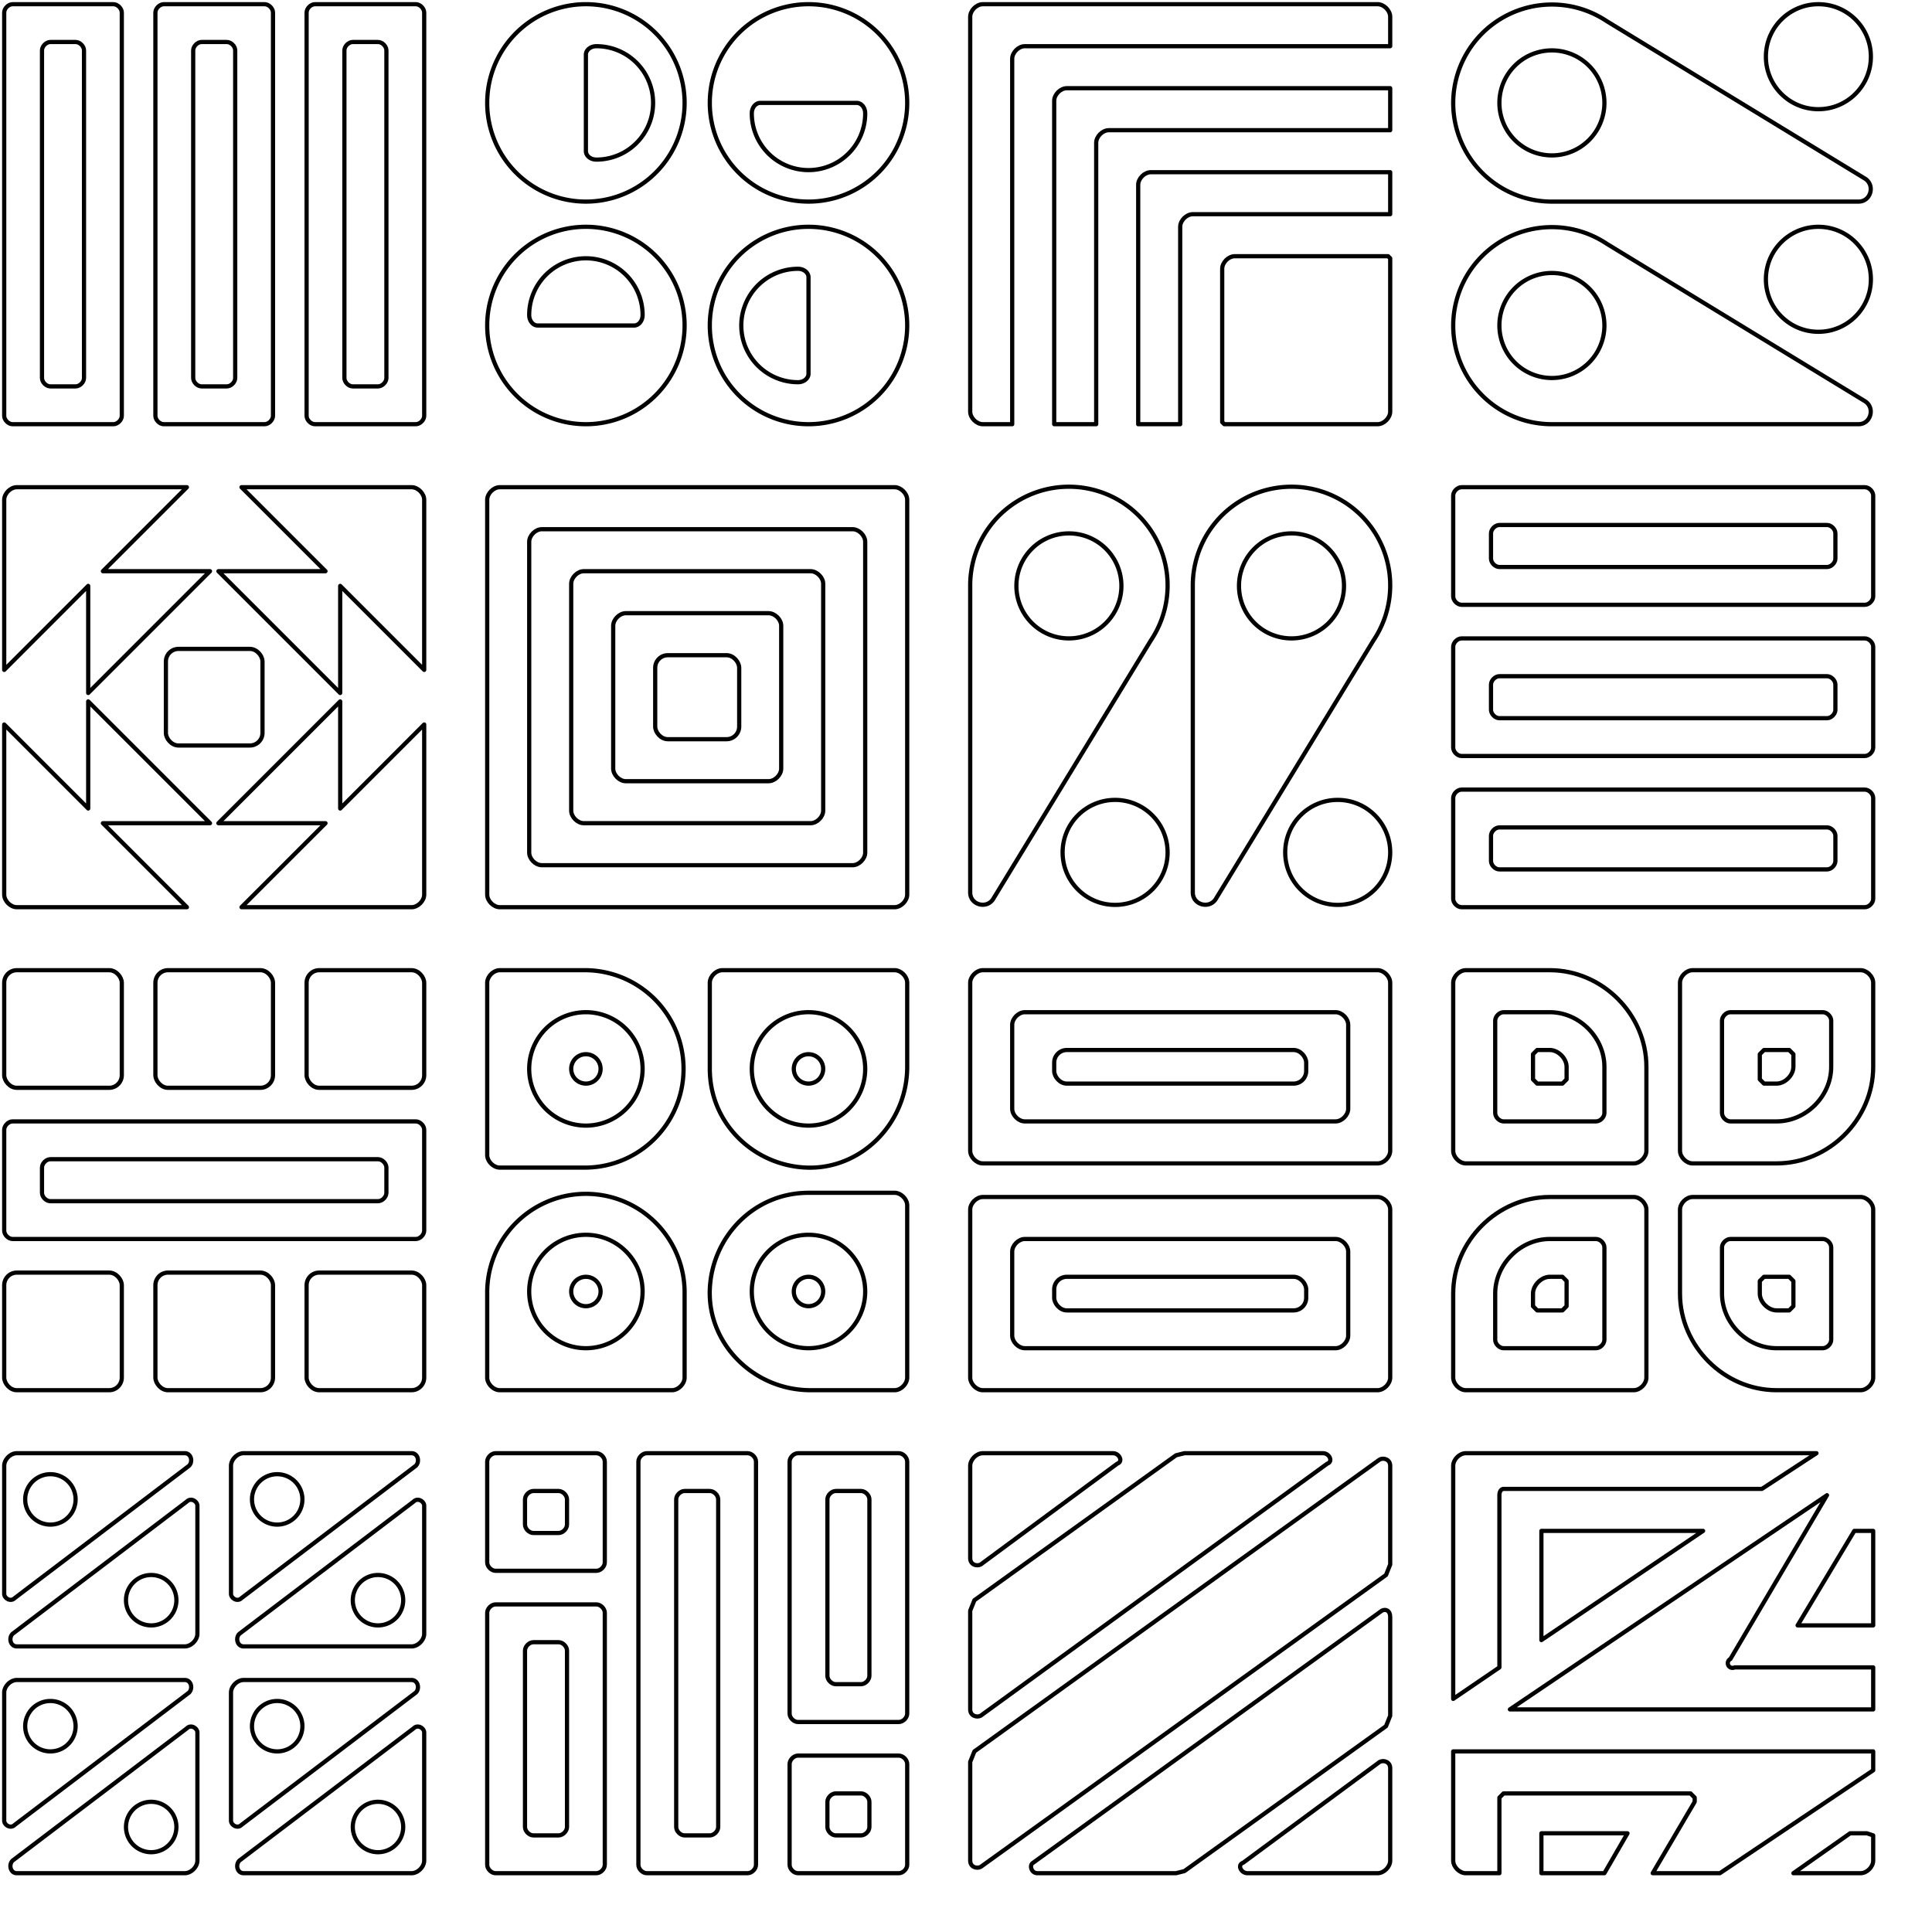 <svg xmlns="http://www.w3.org/2000/svg" height="220" width="220" viewBox="0 0 920 920" overflow="visible">
	<defs>
		<symbol id="asset-1" height="200" width="200" viewBox="0 0 200 200" overflow="visible">
			<path d="M52 0H4C2 0 0 2 0 4v192c0 2 2 4 4 4h48c2 0 4-2 4-4V4c0-2-2-4-4-4ZM38 178c0 2-2 4-4 4H22c-2 0-4-2-4-4V22c0-2 2-4 4-4h12c2 0 4 2 4 4v156ZM196 0h-48c-2 0-4 2-4 4v192c0 2 2 4 4 4h48c2 0 4-2 4-4V4c0-2-2-4-4-4Zm-14 178c0 2-2 4-4 4h-12c-2 0-4-2-4-4V22c0-2 2-4 4-4h12c2 0 4 2 4 4v156ZM124 0H76c-2 0-4 2-4 4v192c0 2 2 4 4 4h48c2 0 4-2 4-4V4c0-2-2-4-4-4Zm-14 178c0 2-2 4-4 4H94c-2 0-4-2-4-4V22c0-2 2-4 4-4h12c2 0 4 2 4 4v156Z" />
		</symbol>
		<symbol id="asset-2" height="200" width="200" viewBox="0 0 200 200" overflow="visible">
			<path d="M0 6v188c0 3 3 6 6 6h188c3 0 6-3 6-6V6c0-3-3-6-6-6H6C3 0 0 3 0 6Zm174 174H26c-3 0-6-3-6-6V26c0-3 3-6 6-6h148c3 0 6 3 6 6v148c0 3-3 6-6 6Z"/>
			<path d="M40 46v108c0 3 3 6 6 6h108c3 0 6-3 6-6V46c0-3-3-6-6-6H46c-3 0-6 3-6 6Zm94 94H66c-3 0-6-3-6-6V66c0-3 3-6 6-6h68c3 0 6 3 6 6v68c0 3-3 6-6 6Z"/>
			<rect width="40" height="40" x="80" y="80" rx="6" ry="6"/>
		</symbol>
		<symbol id="asset-3" height="200" width="200" viewBox="0 0 200 200" overflow="visible">
			<path d="M194 0H6C3 0 0 3 0 6v188c0 3 3 6 6 6h14V26c0-3 3-6 6-6h174V6c0-3-3-6-6-6Z" />
			<path d="M200 40H46c-3 0-6 3-6 6v154h20V66c0-3 3-6 6-6h134V40Z" />
			<path d="M126 120h73l1 1v73c0 3-3 6-6 6h-73l-1-1v-73c0-3 3-6 6-6Z" />
			<path d="M200 80H86c-3 0-6 3-6 6v114h20v-94c0-3 3-6 6-6h94V80Z" />
		</symbol>
		<symbol id="asset-4" height="200" width="200" viewBox="0 0 200 200" overflow="visible">
			<circle cx="173.9" cy="131" r="25"/>
			<path d="M196 189 73 114a47 47 0 0 0-73 39c0 26 21 47 47 47h146c6 0 8-8 3-11ZM47 178a25 25 0 1 1 0-50 25 25 0 0 1 0 50Z"/>
			<circle cx="173.9" cy="25" r="25"/>
			<path d="M196 83 73 8A47 47 0 0 0 0 47c0 26 21 47 47 47h146c6 0 8-8 3-11ZM47 72a25 25 0 1 1 0-50 25 25 0 0 1 0 50Z"/>
		</symbol>
		<symbol id="asset-5" height="200" width="200" viewBox="0 0 200 200" overflow="visible">
			<path d="M194 0h-81l40 40h-51l58 58V47l40 40V6c0-3-3-6-6-6ZM87 0H6C3 0 0 3 0 6v81l40-40v51l58-58H47L87 0Zm73 102-58 58h51l-40 40h81c3 0 6-3 6-6v-81l-40 40v-51Zm-120 0v51L0 113v81c0 3 3 6 6 6h81l-40-40h51l-58-58Z"/>
			<rect width="46" height="46" x="77" y="77" rx="6" ry="6"/>
		</symbol>
		<symbol id="asset-6" height="200" width="200" viewBox="0 0 200 200" overflow="visible">
			<path d="M0 47a47 47 0 1 0 94 0 47 47 0 0 0-94 0Zm52-27a27 27 0 0 1 0 54c-3 0-5-2-5-4V24c0-2 2-4 5-4ZM153 0a47 47 0 1 0 0 94 47 47 0 0 0 0-94Zm27 52a27 27 0 0 1-54 0c0-3 2-5 4-5h46c2 0 4 2 4 5Zm20 101a47 47 0 1 0-94 0 47 47 0 0 0 94 0Zm-52 27a27 27 0 0 1 0-54c3 0 5 2 5 4v46c0 2-2 4-5 4ZM47 200a47 47 0 1 0 0-94 47 47 0 0 0 0 94Zm-27-52a27 27 0 0 1 54 0c0 3-2 5-4 5H24c-2 0-4-2-4-5Z"/>
		</symbol>
		<symbol id="asset-7" height="200" width="200" viewBox="0 0 200 200" overflow="visible">
			<path d="M52 0H4C2 0 0 2 0 4v48c0 2 2 4 4 4h48c2 0 4-2 4-4V4c0-2-2-4-4-4ZM38 34c0 2-2 4-4 4H22c-2 0-4-2-4-4V22c0-2 2-4 4-4h12c2 0 4 2 4 4v12Zm158 110h-48c-2 0-4 2-4 4v48c0 2 2 4 4 4h48c2 0 4-2 4-4v-48c0-2-2-4-4-4Zm-14 34c0 2-2 4-4 4h-12c-2 0-4-2-4-4v-12c0-2 2-4 4-4h12c2 0 4 2 4 4v12ZM52 72H4c-2 0-4 2-4 4v120c0 2 2 4 4 4h48c2 0 4-2 4-4V76c0-2-2-4-4-4ZM38 178c0 2-2 4-4 4H22c-2 0-4-2-4-4V94c0-2 2-4 4-4h12c2 0 4 2 4 4v84ZM196 0h-48c-2 0-4 2-4 4v120c0 2 2 4 4 4h48c2 0 4-2 4-4V4c0-2-2-4-4-4Zm-14 106c0 2-2 4-4 4h-12c-2 0-4-2-4-4V22c0-2 2-4 4-4h12c2 0 4 2 4 4v84ZM124 0H76c-2 0-4 2-4 4v192c0 2 2 4 4 4h48c2 0 4-2 4-4V4c0-2-2-4-4-4Zm-14 178c0 2-2 4-4 4H94c-2 0-4-2-4-4V22c0-2 2-4 4-4h12c2 0 4 2 4 4v156Z" />
		</symbol>
		<symbol id="asset-8" height="200" width="200" viewBox="0 0 200 200" overflow="visible">
			<path d="M0 148v48c0 2 2 4 4 4h192c2 0 4-2 4-4v-48c0-2-2-4-4-4H4c-2 0-4 2-4 4Zm178 14c2 0 4 2 4 4v12c0 2-2 4-4 4H22c-2 0-4-2-4-4v-12c0-2 2-4 4-4h156ZM0 4v48c0 2 2 4 4 4h192c2 0 4-2 4-4V4c0-2-2-4-4-4H4C2 0 0 2 0 4Zm178 14c2 0 4 2 4 4v12c0 2-2 4-4 4H22c-2 0-4-2-4-4V22c0-2 2-4 4-4h156ZM0 76v48c0 2 2 4 4 4h192c2 0 4-2 4-4V76c0-2-2-4-4-4H4c-2 0-4 2-4 4Zm178 14c2 0 4 2 4 4v12c0 2-2 4-4 4H22c-2 0-4-2-4-4V94c0-2 2-4 4-4h156Z"/>
		</symbol>
		<symbol id="asset-9" height="200" width="200" viewBox="0 0 200 200" overflow="visible">
			<rect width="56" height="56" y="144" rx="6" ry="6"/>
			<rect width="56" height="56" rx="6" ry="6"/>
			<rect width="56" height="56" x="144" y="144" rx="6" ry="6"/>
			<rect width="56" height="56" x="144" rx="6" ry="6"/>
			<rect width="56" height="56" x="72" y="144" rx="6" ry="6"/>
			<rect width="56" height="56" x="72" rx="6" ry="6"/>
			<path d="M0 76v48c0 2 2 4 4 4h192c2 0 4-2 4-4V76c0-2-2-4-4-4H4c-2 0-4 2-4 4Zm178 14c2 0 4 2 4 4v12c0 2-2 4-4 4H22c-2 0-4-2-4-4V94c0-2 2-4 4-4h156Z" />
		</symbol>
		<symbol id="asset-10" height="200" width="200" viewBox="0 0 200 200" overflow="visible">
			<path d="M5 197 198 58l2-5V6c0-3-3-4-5-3L2 142l-2 5v47c0 3 3 4 5 3Zm195-3v-44c0-3-3-4-5-3l-65 48c-3 1-1 5 2 5h62c3 0 6-3 6-6ZM5 125 170 5c3-1 1-5-2-5h-66l-4 1L2 70l-2 5v47c0 3 3 4 5 3Zm191-50L30 195c-2 1-1 5 2 5h66l4-1 96-69 2-5V78c0-3-2-4-4-3ZM0 6v44c0 3 3 4 5 3L70 5c3-1 1-5-2-5H6C3 0 0 3 0 6Z"/>
		</symbol>
		<symbol id="asset-11" height="200" width="200" viewBox="0 0 200 200" overflow="visible">
			<path d="M194 0H6C3 0 0 3 0 6v80c0 3 3 6 6 6h188c3 0 6-3 6-6V6c0-3-3-6-6-6Zm-14 66c0 3-3 6-6 6H26c-3 0-6-3-6-6V26c0-3 3-6 6-6h148c3 0 6 3 6 6v40Z"/>
			<rect width="120" height="16" x="40" y="38" rx="6" ry="6"/>
			<path d="M194 108H6c-3 0-6 3-6 6v80c0 3 3 6 6 6h188c3 0 6-3 6-6v-80c0-3-3-6-6-6Zm-14 66c0 3-3 6-6 6H26c-3 0-6-3-6-6v-40c0-3 3-6 6-6h148c3 0 6 3 6 6v40Z"/>
			<rect width="120" height="16" x="40" y="146" rx="6" ry="6"/>
		</symbol>
		<symbol id="asset-12" height="200" width="200" viewBox="0 0 200 200" overflow="visible">
			<path d="M46 0H6C3 0 0 3 0 6v80c0 3 3 6 6 6h80c3 0 6-3 6-6V46C92 21 71 0 46 0Zm26 46v22c0 2-2 4-4 4H24c-2 0-4-2-4-4V24c0-2 2-4 4-4h22c14 0 26 12 26 26Z"/>
			<path d="M46 38h-6l-2 2v12l2 2h12l2-2v-6c0-4-4-8-8-8Zm154 8V6c0-3-3-6-6-6h-80c-3 0-6 3-6 6v80c0 3 3 6 6 6h40c25 0 46-21 46-46Zm-46 26h-22c-2 0-4-2-4-4V24c0-2 2-4 4-4h44c2 0 4 2 4 4v22c0 14-12 26-26 26Z"/>
			<path d="M162 46v-6l-2-2h-12l-2 2v12l2 2h6c4 0 8-4 8-8Zm-8 154h40c3 0 6-3 6-6v-80c0-3-3-6-6-6h-80c-3 0-6 3-6 6v40c0 25 21 46 46 46Zm-26-46v-22c0-2 2-4 4-4h44c2 0 4 2 4 4v44c0 2-2 4-4 4h-22c-14 0-26-12-26-26Z"/>
			<path d="M154 162h6l2-2v-12l-2-2h-12l-2 2v6c0 4 4 8 8 8ZM0 154v40c0 3 3 6 6 6h80c3 0 6-3 6-6v-80c0-3-3-6-6-6H46c-25 0-46 21-46 46Zm46-26h22c2 0 4 2 4 4v44c0 2-2 4-4 4H24c-2 0-4-2-4-4v-22c0-14 12-26 26-26Z"/>
			<path d="M38 154v6l2 2h12l2-2v-12l-2-2h-6c-4 0-8 4-8 8Z"/>
		</symbol>
		<symbol id="asset-13" height="200" width="200" viewBox="0 0 200 200" overflow="visible">
			<path d="M5 69 88 6c2-2 1-6-2-6H6C3 0 0 3 0 6v61c0 2 3 4 5 2Zm17-59a12 12 0 1 1 0 24 12 12 0 0 1 0-24Zm65 13L4 86c-2 2-1 6 2 6h80c3 0 6-3 6-6V25c0-2-3-4-5-2ZM70 82a12 12 0 1 1 0-24 12 12 0 0 1 0 24Zm43-13 83-63c2-2 1-6-2-6h-80c-3 0-6 3-6 6v61c0 2 3 4 5 2Zm17-59a12 12 0 1 1 0 24 12 12 0 0 1 0-24Zm65 13-83 63c-2 2-1 6 2 6h80c3 0 6-3 6-6V25c0-2-3-4-5-2Zm-17 59a12 12 0 1 1 0-24 12 12 0 0 1 0 24Zm-90 32c2-2 1-6-2-6H6c-3 0-6 3-6 6v61c0 2 3 4 5 2l83-63Zm-66 4a12 12 0 1 1 0 24 12 12 0 0 1 0-24Zm65 13L4 194c-2 2-1 6 2 6h80c3 0 6-3 6-6v-61c0-2-3-4-5-2Zm-17 59a12 12 0 1 1 0-24 12 12 0 0 1 0 24Zm126-76c2-2 1-6-2-6h-80c-3 0-6 3-6 6v61c0 2 3 4 5 2l83-63Zm-66 4a12 12 0 1 1 0 24 12 12 0 0 1 0-24Zm65 13-83 63c-2 2-1 6 2 6h80c3 0 6-3 6-6v-61c0-2-3-4-5-2Zm-17 59a12 12 0 1 1 0-24 12 12 0 0 1 0 24Z"/>
		</symbol>
		<symbol id="asset-14" height="200" width="200" viewBox="0 0 200 200" overflow="visible">
			<circle cx="69" cy="173.9" r="25"/>
			<path d="M11 196 86 73A47 47 0 1 0 0 47v146c0 6 8 8 11 3ZM22 47a25 25 0 1 1 50 0 25 25 0 0 1-50 0Z"/>
			<circle cx="175" cy="173.9" r="25"/>
			<path d="m117 196 75-123a47 47 0 1 0-86-26v146c0 6 8 8 11 3Zm11-149a25 25 0 1 1 50 0 25 25 0 0 1-50 0Z"/>
		</symbol>
		<symbol id="asset-15" height="200" width="200" viewBox="0 0 200 200" overflow="visible">
			<path d="M46 0H6C3 0 0 3 0 6v82c0 3 3 6 6 6h41a47 47 0 1 0-1-94Zm1 74a27 27 0 1 1 0-54 27 27 0 0 1 0 54Z"/>
			<circle cx="47" cy="47" r="7"/>
			<path d="M200 46V6c0-3-3-6-6-6h-82c-3 0-6 3-6 6v41c0 26 21 46 46 47 26 1 48-21 48-48Zm-74 1a27 27 0 1 1 54 0 27 27 0 0 1-54 0Z"/>
			<circle cx="153" cy="47" r="7"/>
			<path d="M154 200h40c3 0 6-3 6-6v-82c0-3-3-6-6-6h-41c-26 0-46 21-47 46-1 26 21 48 48 48Zm-1-74a27 27 0 1 1 0 54 27 27 0 0 1 0-54Z"/>
			<circle cx="153" cy="153" r="7"/>
			<path d="M0 154v40c0 3 3 6 6 6h82c3 0 6-3 6-6v-41a47 47 0 1 0-94 1Zm74-1a27 27 0 1 1-54 0 27 27 0 0 1 54 0Z"/>
			<circle cx="47" cy="153" r="7"/>
		</symbol>
		<symbol id="asset-16" height="200" width="200" viewBox="0 0 200 200" overflow="visible">
			<path d="M196 102h-62a2 2 0 0 1-2-4l46-78L27 122h173v-20h-4Z"/>
			<path d="M197 37h-6l-27 45h36V37h-3ZM22 37V20c0-2 1-3 2-3h123l26-17H6C3 0 0 3 0 6v111l22-15V37Z"/>
			<path d="M42 37v52l77-52H42zm0 144v19h30l11-19H42z"/>
			<path d="m22 164 2-2h89l2 2v2l-20 34h32l73-49v-9H0v52c0 3 3 6 6 6h16v-36Zm167 17-27 19h32c3 0 6-3 6-6v-12l-3-1h-8Z"/>
		</symbol>
	</defs>

	<g transform="translate(2, 2)"
		 stroke-width="2" stroke="hsl(0deg 0% 100% / 30%)" fill="none"
		 stroke-linejoin="round" stroke-linecap="round"
		 vector-effect="non-scaling-stroke">
		<use x="0" y="0" height="200" width="200" href="#asset-1" />
		<use x="230" y="0" height="200" width="200" href="#asset-6" />
		<use x="460" y="0" height="200" width="200" href="#asset-3" />
		<use x="690" y="0" height="200" width="200" href="#asset-4" />

		<use x="0" y="230" height="200" width="200" href="#asset-5" />
		<use x="230" y="230" height="200" width="200" href="#asset-2" />
		<use x="460" y="230" height="200" width="200" href="#asset-14" />
		<use x="690" y="230" height="200" width="200" href="#asset-8" />

		<use x="0" y="460" height="200" width="200" href="#asset-9" />
		<use x="230" y="460" height="200" width="200" href="#asset-15" />
		<use x="460" y="460" height="200" width="200" href="#asset-11" />
		<use x="690" y="460" height="200" width="200" href="#asset-12" />

		<use x="0" y="690" height="200" width="200" href="#asset-13" />
		<use x="230" y="690" height="200" width="200" href="#asset-7" />
		<use x="460" y="690" height="200" width="200" href="#asset-10" />
		<use x="690" y="690" height="200" width="200" href="#asset-16" />
	</g>
</svg>
